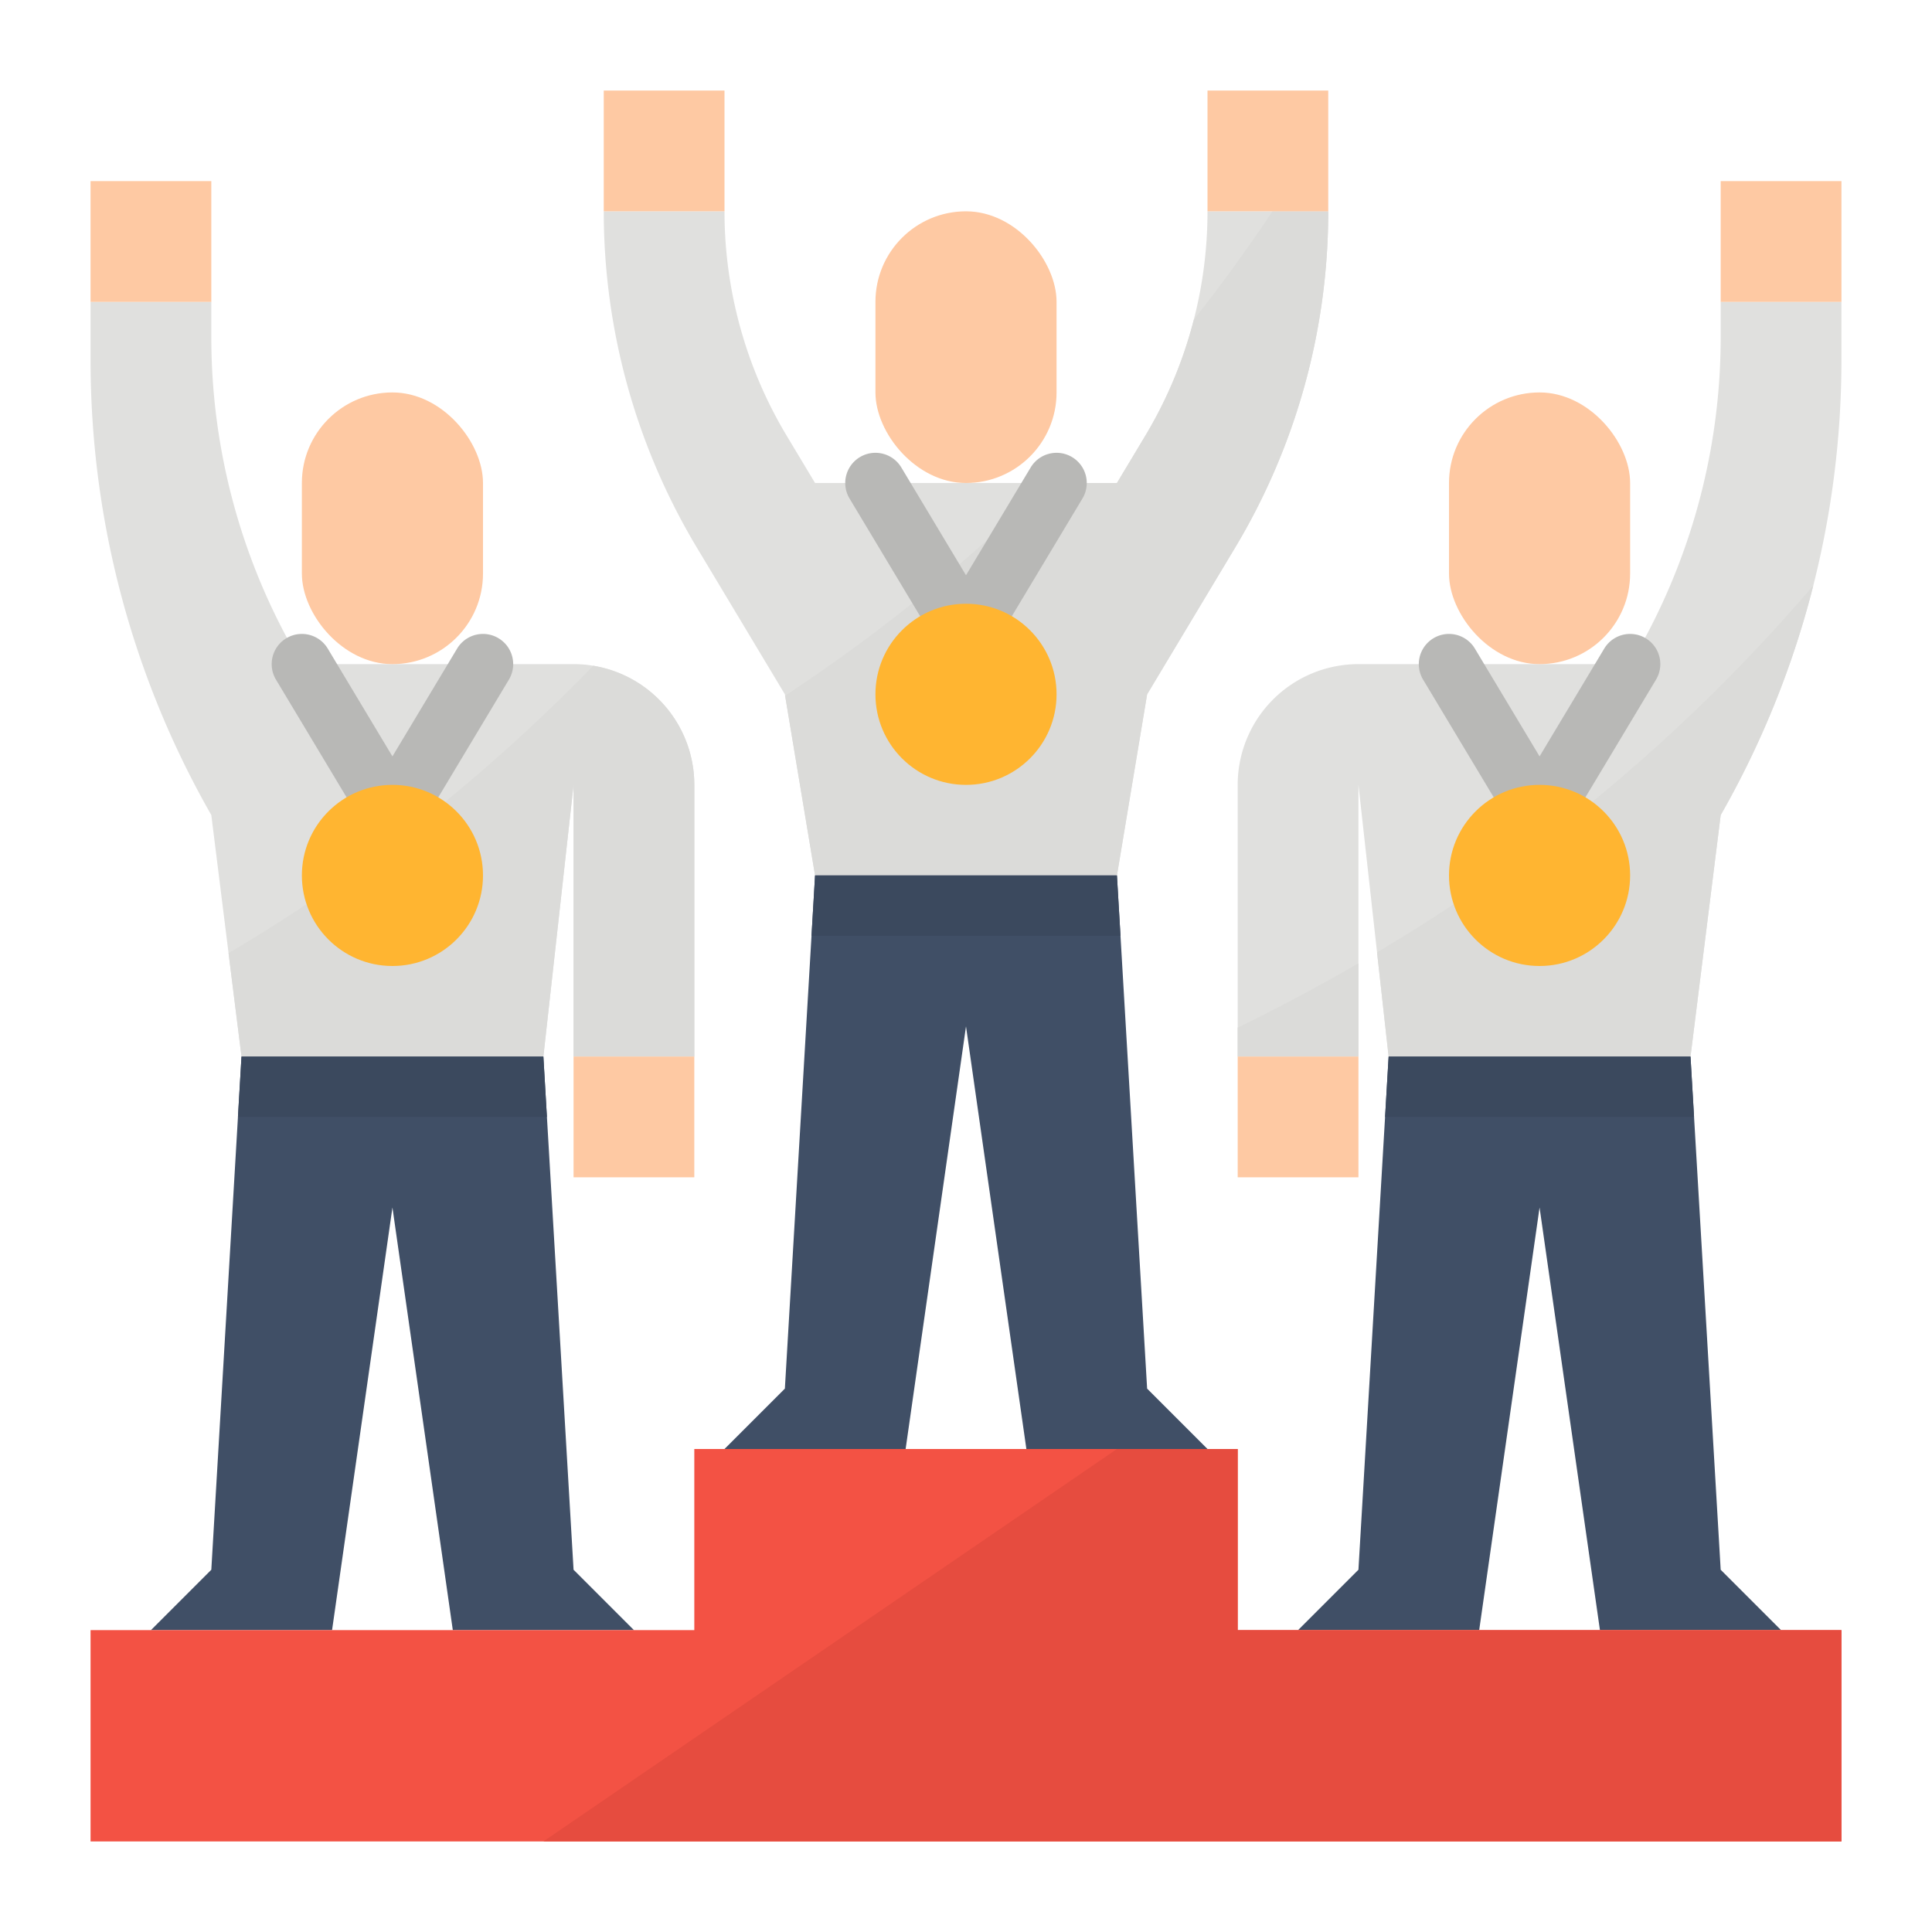 <svg height="512" viewBox="0 0 512 512" width="512" xmlns="http://www.w3.org/2000/svg"><g id="Flat"><path d="m352 56a173.286 173.286 0 0 1 -24.7 89.16l-23.3 38.84-8 48h-80l-8-48-23.3-38.84a173.286 173.286 0 0 1 -24.7-89.16h32a115.567 115.567 0 0 0 16.46 59.44l7.54 12.56h80l7.54-12.56a115.526 115.526 0 0 0 16.46-59.44z" fill="#e0e0de"/><path d="m352 56a173.286 173.286 0 0 1 -24.7 89.16l-23.3 38.84-8 48h-80l-7.94-47.64a461.4 461.4 0 0 0 69.65-56.36h18.29l7.54-12.56a115.651 115.651 0 0 0 12.83-30.7q10.83-13.755 20.86-28.74z" fill="#dbdbd9"/><rect fill="#fec9a3" height="72" rx="24" width="48" x="232" y="56"/><path d="m320 384h-48l-16-112-16 112h-48l16-16 7.06-120 .94-16h80l.94 16 7.06 120z" fill="#404f66"/><path d="m256 176a8 8 0 0 1 -6.86-3.884l-24-40a8 8 0 0 1 13.72-8.232l17.14 28.567 17.14-28.567a8 8 0 0 1 13.72 8.232l-24 40a8 8 0 0 1 -6.86 3.884z" fill="#b8b8b6"/><path d="m184 208v72h-32v-72l-8 72h-80l-3.43-27.4-4.57-36.6a242.875 242.875 0 0 1 -32-120.5v-15.5h32v9.35a168.372 168.372 0 0 0 24 86.65h72a30.99 30.99 0 0 1 5.22.43 32 32 0 0 1 26.78 31.57z" fill="#e0e0de"/><path d="m184 208v72h-32v-72l-8 72h-80l-3.43-27.4a464.817 464.817 0 0 0 96.65-76.17 32 32 0 0 1 26.78 31.57z" fill="#dbdbd9"/><rect fill="#fec9a3" height="72" rx="24" width="48" x="80" y="104"/><path d="m168 432h-48l-16-112-16 112h-48l16-16 7.06-120 .94-16h80l.94 16 7.06 120z" fill="#404f66"/><path d="m104 224a8 8 0 0 1 -6.86-3.884l-24-40a8 8 0 0 1 13.72-8.232l17.14 28.567 17.14-28.567a8 8 0 1 1 13.72 8.232l-24 40a8 8 0 0 1 -6.86 3.884z" fill="#b8b8b6"/><path d="m488 80v15.5a243.26 243.26 0 0 1 -32 120.5l-8 64h-80l-3.07-27.62-4.93-44.38v72h-32v-72a32 32 0 0 1 32-32h72a168.372 168.372 0 0 0 24-86.65v-9.35z" fill="#e0e0de"/><path d="m328 272.33q16.17-7.875 32-17.05v24.72h-32z" fill="#dbdbd9"/><path d="m480.54 155.18a242.417 242.417 0 0 1 -24.54 60.82l-8 64h-80l-3.07-27.62a462.122 462.122 0 0 0 115.61-97.2z" fill="#dbdbd9"/><rect fill="#fec9a3" height="72" rx="24" transform="matrix(-1 0 0 -1 816 280)" width="48" x="384" y="104"/><path d="m472 432h-48l-16-112-16 112h-48l16-16 7.06-120 .94-16h80l.94 16 7.06 120z" fill="#404f66"/><path d="m408 224a8 8 0 0 1 -6.86-3.884l-24-40a8 8 0 1 1 13.72-8.232l17.14 28.567 17.14-28.567a8 8 0 0 1 13.72 8.232l-24 40a8 8 0 0 1 -6.86 3.884z" fill="#b8b8b6"/><g fill="#fec9a3"><path d="m152 280h32v32h-32z"/><path d="m24 48h32v32h-32z"/><path d="m328 280h32v32h-32z" transform="matrix(-1 0 0 -1 688 592)"/><path d="m456 48h32v32h-32z"/><path d="m160 24h32v32h-32z"/><path d="m320 24h32v32h-32z"/></g><path d="m328 432v-48h-144v48h-160v56h464v-56z" fill="#f35244"/><path d="m328 432v-48h-32l-152 104h344v-56z" fill="#e64c3f"/><circle cx="256" cy="184" fill="#ffb531" r="24"/><circle cx="104" cy="232" fill="#ffb531" r="24"/><circle cx="408" cy="232" fill="#ffb531" r="24"/><path d="m144 280h-80l-.94 16h81.88z" fill="#3b495e"/><path d="m296.94 248h-81.88l.94-16h80z" fill="#3b495e"/><path d="m448.94 296h-81.88l.94-16h80z" fill="#3b495e"/></g></svg>